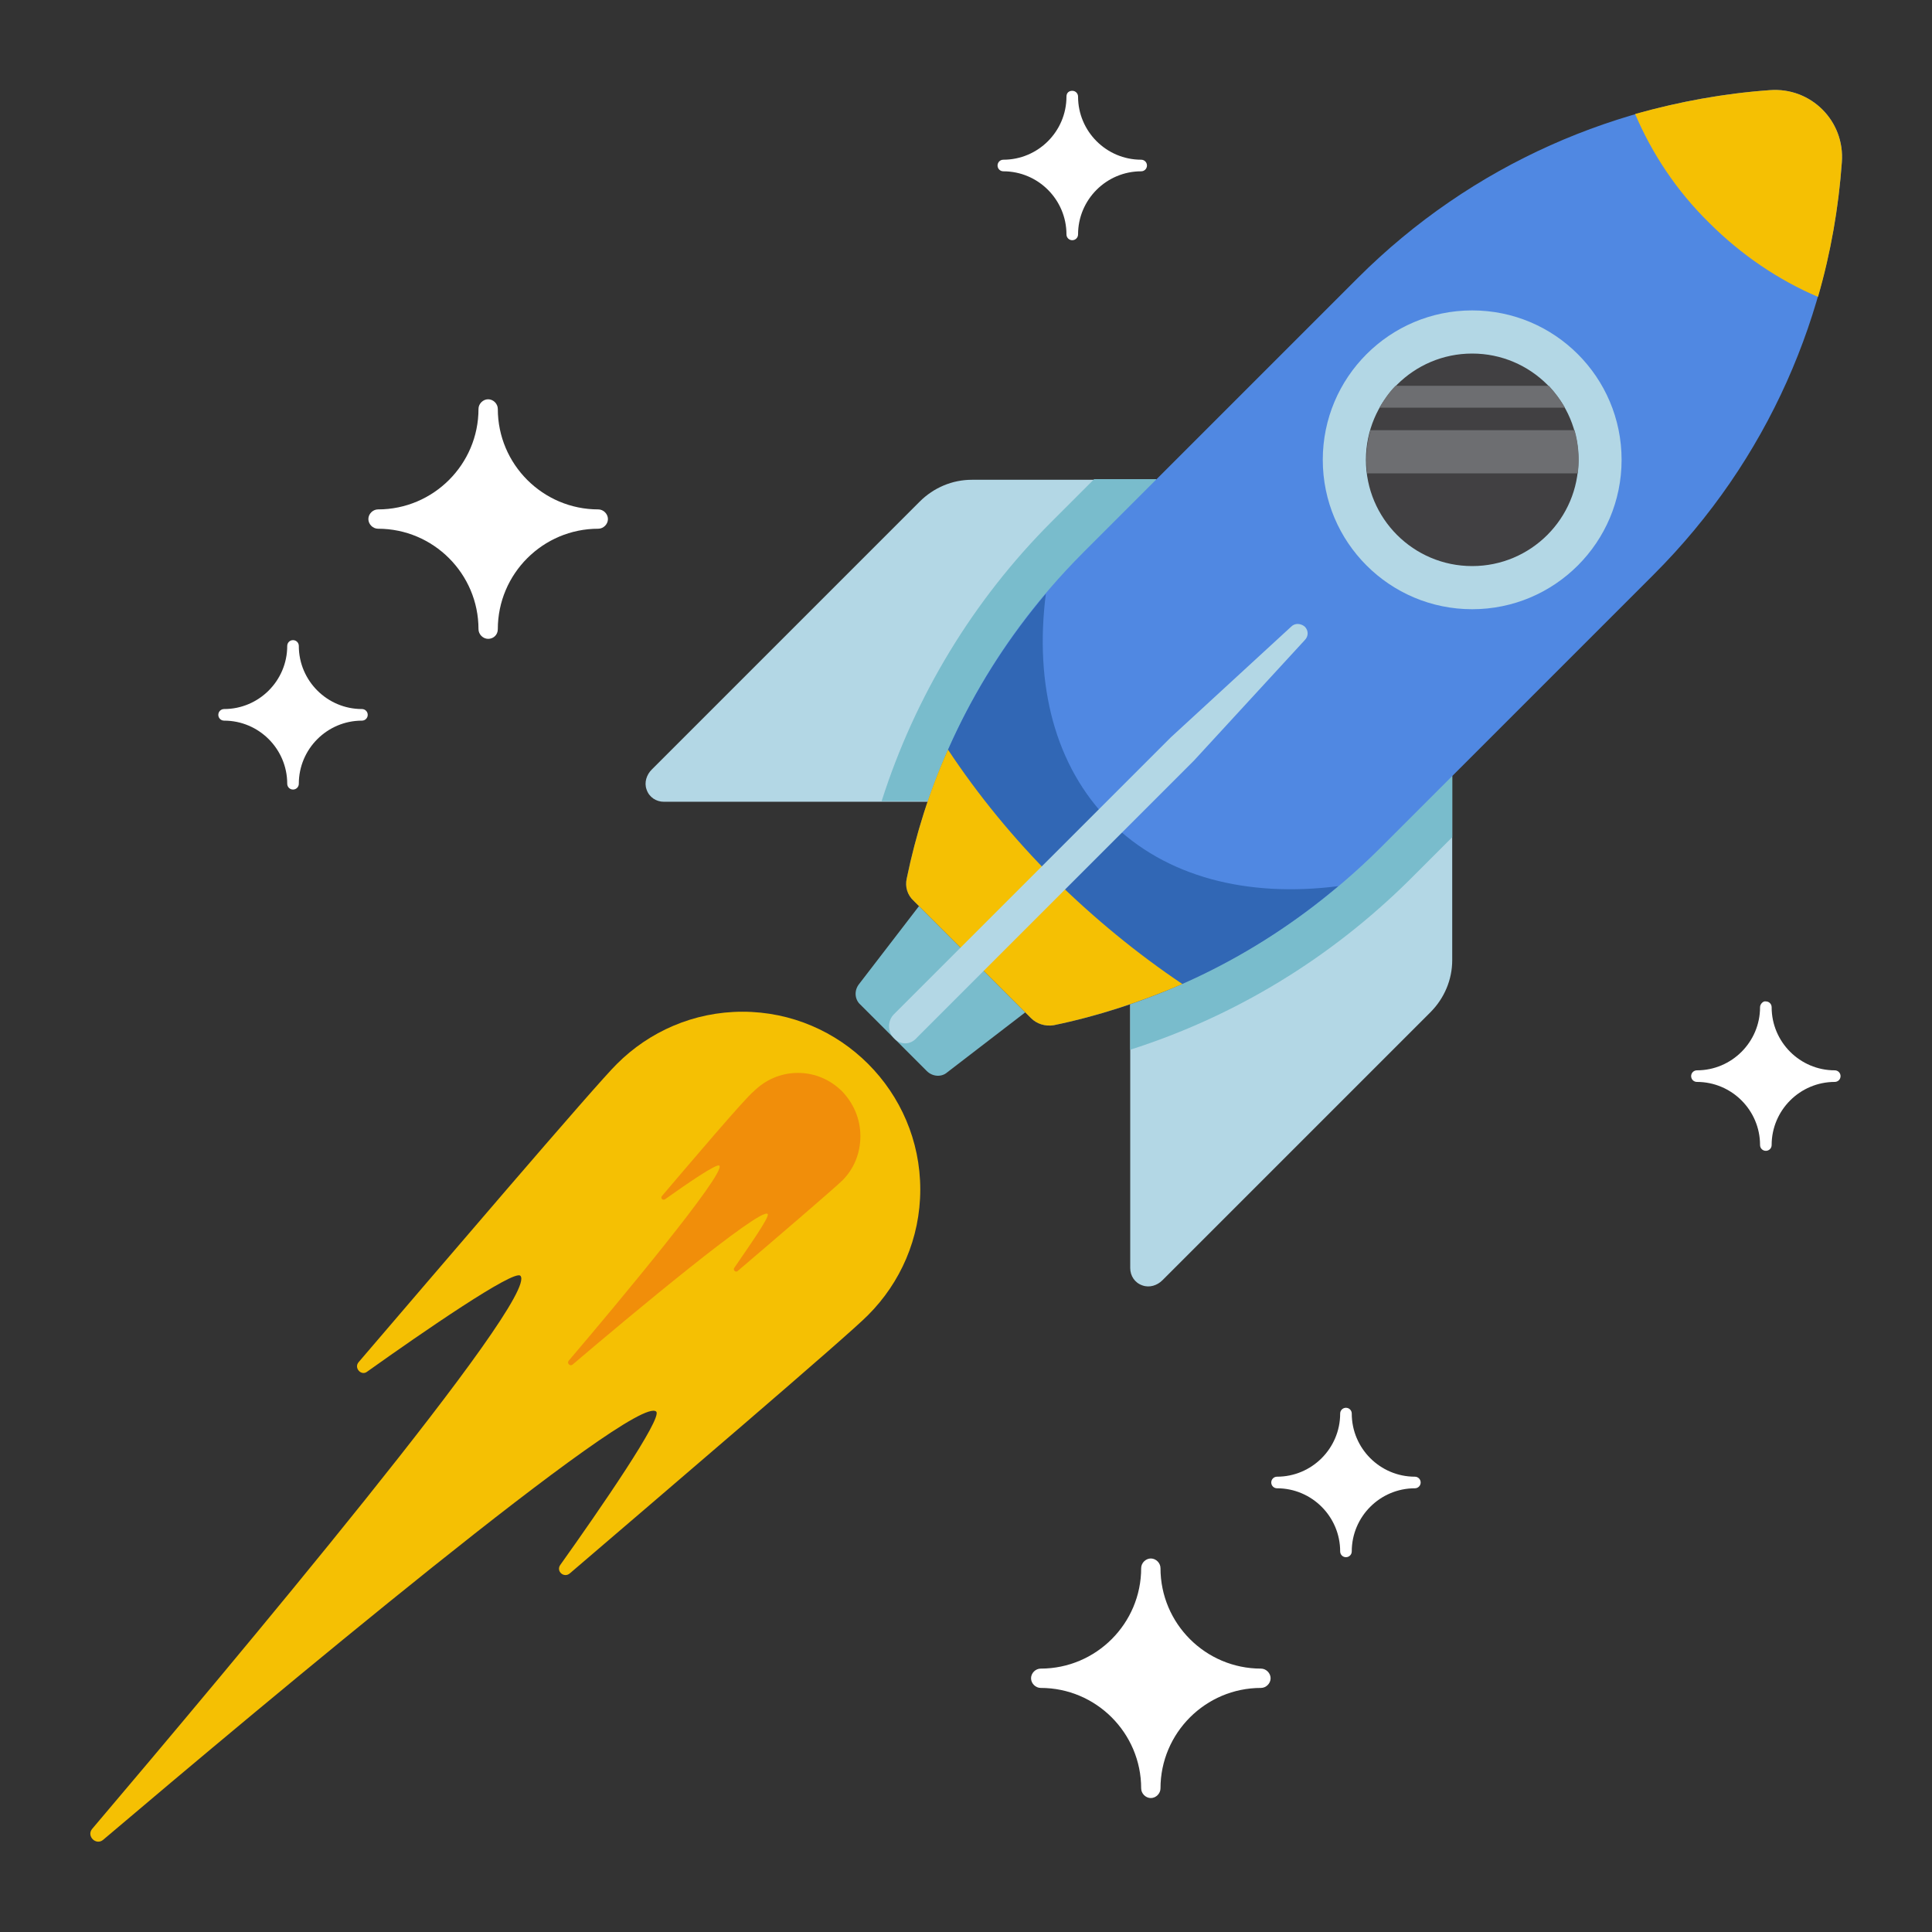 <svg xmlns="http://www.w3.org/2000/svg" version="1.1" xmlns:xlink="http://www.w3.org/1999/xlink" width="512" height="512" x="0" y="0" viewBox="0 0 300 300" style="enable-background:new 0 0 512 512" xml:space="preserve" class=""><rect x="0" y="0" width="300" height="300" fill="#333333" stroke="none"/><g><g fill="#ffdf7b"><path d="M177.2 243.5c0 8.6-7 15.6-15.6 15.6-.8 0-1.5.7-1.5 1.5s.7 1.5 1.5 1.5c8.6 0 15.6 7 15.6 15.6 0 .8.7 1.5 1.5 1.5s1.5-.7 1.5-1.5c0-8.6 7-15.6 15.6-15.6.8 0 1.5-.7 1.5-1.5s-.7-1.5-1.5-1.5c-8.6 0-15.6-7-15.6-15.6 0-.8-.7-1.5-1.5-1.5s-1.5.7-1.5 1.5zM208.1 219.5c0 5.4-4.4 9.8-9.8 9.8-.5 0-.9.4-.9.9s.4.9.9.9c5.4 0 9.8 4.4 9.8 9.8 0 .5.4.9.9.9s.9-.4.9-.9c0-5.4 4.4-9.8 9.8-9.8.5 0 .9-.4.9-.9s-.4-.9-.9-.9c-5.4 0-9.8-4.4-9.8-9.8 0-.5-.4-.9-.9-.9s-.9.4-.9.9zM273.3 156.4c0 5.4-4.4 9.8-9.8 9.8-.5 0-.9.4-.9.9s.4.9.9.9c5.4 0 9.8 4.4 9.8 9.8 0 .5.4.9.9.9s.9-.4.9-.9c0-5.4 4.4-9.8 9.8-9.8.5 0 .9-.4.9-.9s-.4-.9-.9-.9c-5.4 0-9.8-4.4-9.8-9.8 0-.5-.4-.9-.9-.9-.4-.1-.9.4-.9.9zM165.6 15c0 5.4-4.4 9.8-9.8 9.8-.5 0-.9.4-.9.9s.4.9.9.9c5.4 0 9.8 4.4 9.8 9.8 0 .5.4.9.9.9s.9-.4.9-.9c0-5.4 4.4-9.8 9.8-9.8.5 0 .9-.4.9-.9s-.4-.9-.9-.9c-5.4 0-9.8-4.4-9.8-9.8 0-.5-.4-.9-.9-.9s-.9.3-.9.9zM77.3 97.7c0-8.6 7-15.6 15.6-15.6.8 0 1.5-.7 1.5-1.5s-.7-1.5-1.5-1.5c-8.6 0-15.6-7-15.6-15.6 0-.8-.7-1.5-1.5-1.5s-1.5.7-1.5 1.5c0 8.6-7 15.6-15.6 15.6-.8 0-1.5.7-1.5 1.5s.7 1.5 1.5 1.5c8.6 0 15.6 7 15.6 15.6 0 .8.7 1.5 1.5 1.5s1.5-.6 1.5-1.5zM46.4 121.7c0-5.4 4.4-9.8 9.8-9.8.5 0 .9-.4.9-.9s-.4-.9-.9-.9c-5.4 0-9.8-4.4-9.8-9.8 0-.5-.4-.9-.9-.9s-.9.4-.9.9c0 5.4-4.4 9.8-9.8 9.8-.5 0-.9.4-.9.9s.4.9.9.9c5.4 0 9.8 4.4 9.8 9.8 0 .5.4.9.9.9s.9-.4.9-.9z" fill="#ffffff" opacity="1" data-original="#ffdf7b" class=""></path></g><path fill="#f5c003" d="M55.7 211.5c-.8.9.4 2.2 1.3 1.5 8.7-6.2 22.8-15.9 23.8-14.9C84 201.3 35.5 259 14.3 284c-.9 1.1.6 2.6 1.7 1.7 25-21.2 82.8-69.6 85.9-66.5 1 1-8.7 15.1-14.9 23.8-.7 1 .6 2.1 1.5 1.3 13.3-11.4 43.3-37 46.3-40.1 5-5 8.1-11.9 8.1-19.5s-3.1-14.5-8.1-19.5-11.9-8.1-19.5-8.1-14.5 3.1-19.5 8.1c-3.1 3-28.7 33-40.1 46.3z" opacity="1" data-original="#f5c003" class=""></path><path fill="#f18e0a" d="M102.8 185.7c-.3.3.1.8.5.5 3.1-2.2 8-5.6 8.4-5.2 1.1 1.1-15.9 21.5-23.4 30.3-.3.4.2.9.6.6 8.8-7.5 29.2-24.5 30.3-23.4.4.4-3.1 5.3-5.2 8.4-.2.3.2.7.5.5 4.7-4 15.2-13 16.3-14.1 1.8-1.8 2.8-4.2 2.8-6.9s-1.1-5.1-2.8-6.9c-1.8-1.8-4.2-2.9-6.9-2.9s-5.1 1.1-6.9 2.9c-1.2.9-10.2 11.5-14.2 16.2z" opacity="1" data-original="#f18e0a" class=""></path><path fill="#b3d7e5" d="M225.5 149.1v-28.6l-23-23-23-23h-28.6c-3 0-5.9 1.2-8.1 3.4l-41.6 41.6c-.8.8-1.2 2-.8 3.1.4 1.2 1.5 1.9 2.7 1.9h72.4v72.4c0 1.2.7 2.3 1.9 2.7 1.1.4 2.3 0 3.1-.8l41.6-41.6c2.2-2.2 3.4-5.1 3.4-8.1z" opacity="1" data-original="#b3d7e5"></path><path fill="#79bccc" d="m225.5 120.4-23-23-23-23h-9.6l-6.6 6.6c-12.2 12.2-21.2 27.1-26.4 43.4h38.6V163c16.3-5.2 31.1-14.2 43.4-26.4l6.6-6.6zM142.7 140.7l-9.3 12.1c-.8 1-.7 2.4.2 3.2l10.3 10.3c.9.9 2.3 1 3.2.2l12.1-9.3z" opacity="1" data-original="#79bccc"></path><path fill="#5088e2" d="M286 25.2c.5-6.4-4.8-11.7-11.2-11.2-23.3 1.7-46.2 11.4-64 29.2l-42.6 42.6c-14.4 14.4-23.5 32-27.3 50.5-.3 1.3.1 2.6 1.1 3.5l18.2 18.2c.9.9 2.2 1.3 3.5 1.1 18.5-3.9 36.1-13 50.5-27.3l42.6-42.6c17.8-17.8 27.5-40.6 29.2-64z" opacity="1" data-original="#5088e2"></path><circle cx="228.6" cy="71.4" r="23.2" fill="#b3d7e5" opacity="1" data-original="#b3d7e5"></circle><path fill="#3167b5" d="M172.4 127.6c-8.6-8.6-11.8-21.3-10-35.4-11.1 13.1-18.3 28.3-21.6 44.2-.3 1.3.1 2.6 1.1 3.5l18.2 18.2c.9.9 2.2 1.3 3.5 1.1 15.9-3.3 31.1-10.5 44.2-21.6-14.1 1.8-26.8-1.4-35.4-10z" opacity="1" data-original="#3167b5" class=""></path><path fill="#f5c003" d="M265.4 34.6c5 5 10.8 8.9 16.9 11.5 2-6.9 3.2-13.9 3.7-20.9.5-6.4-4.8-11.7-11.2-11.2-7.1.5-14.1 1.8-20.9 3.7 2.6 6.1 6.4 11.9 11.5 16.9zM163.6 136.4c-6.2-6.2-11.7-12.9-16.4-20-2.9 6.5-5 13.2-6.4 20-.3 1.3.1 2.6 1.1 3.5l18.2 18.2c.9.9 2.2 1.3 3.5 1.1 6.8-1.4 13.5-3.6 20-6.4-7-4.7-13.7-10.2-20-16.4z" opacity="1" data-original="#f5c003" class=""></path><circle cx="228.6" cy="71.4" r="16.5" fill="#414042" opacity="1" data-original="#414042" class=""></circle><path fill="#b3d7e5" d="M138.8 161.2c-1-1-1-2.7 0-3.7l43-43 18.7-17.2c.6-.6 1.5-.5 2.1 0 .6.6.6 1.5 0 2.1l-17.2 18.7-43 43c-1 1.2-2.6 1.2-3.6.1z" opacity="1" data-original="#b3d7e5"></path><g fill="#6d6e71"><path d="M244.5 66.8h-31.7c-.6 2.2-.8 4.5-.5 6.7H245c.3-2.3.1-4.6-.5-6.7zM216.7 59.9c-1 1-1.8 2.2-2.5 3.4H243c-.7-1.2-1.5-2.3-2.5-3.4z" fill="#6d6e71" opacity="1" data-original="#6d6e71" class=""></path></g></g></svg>